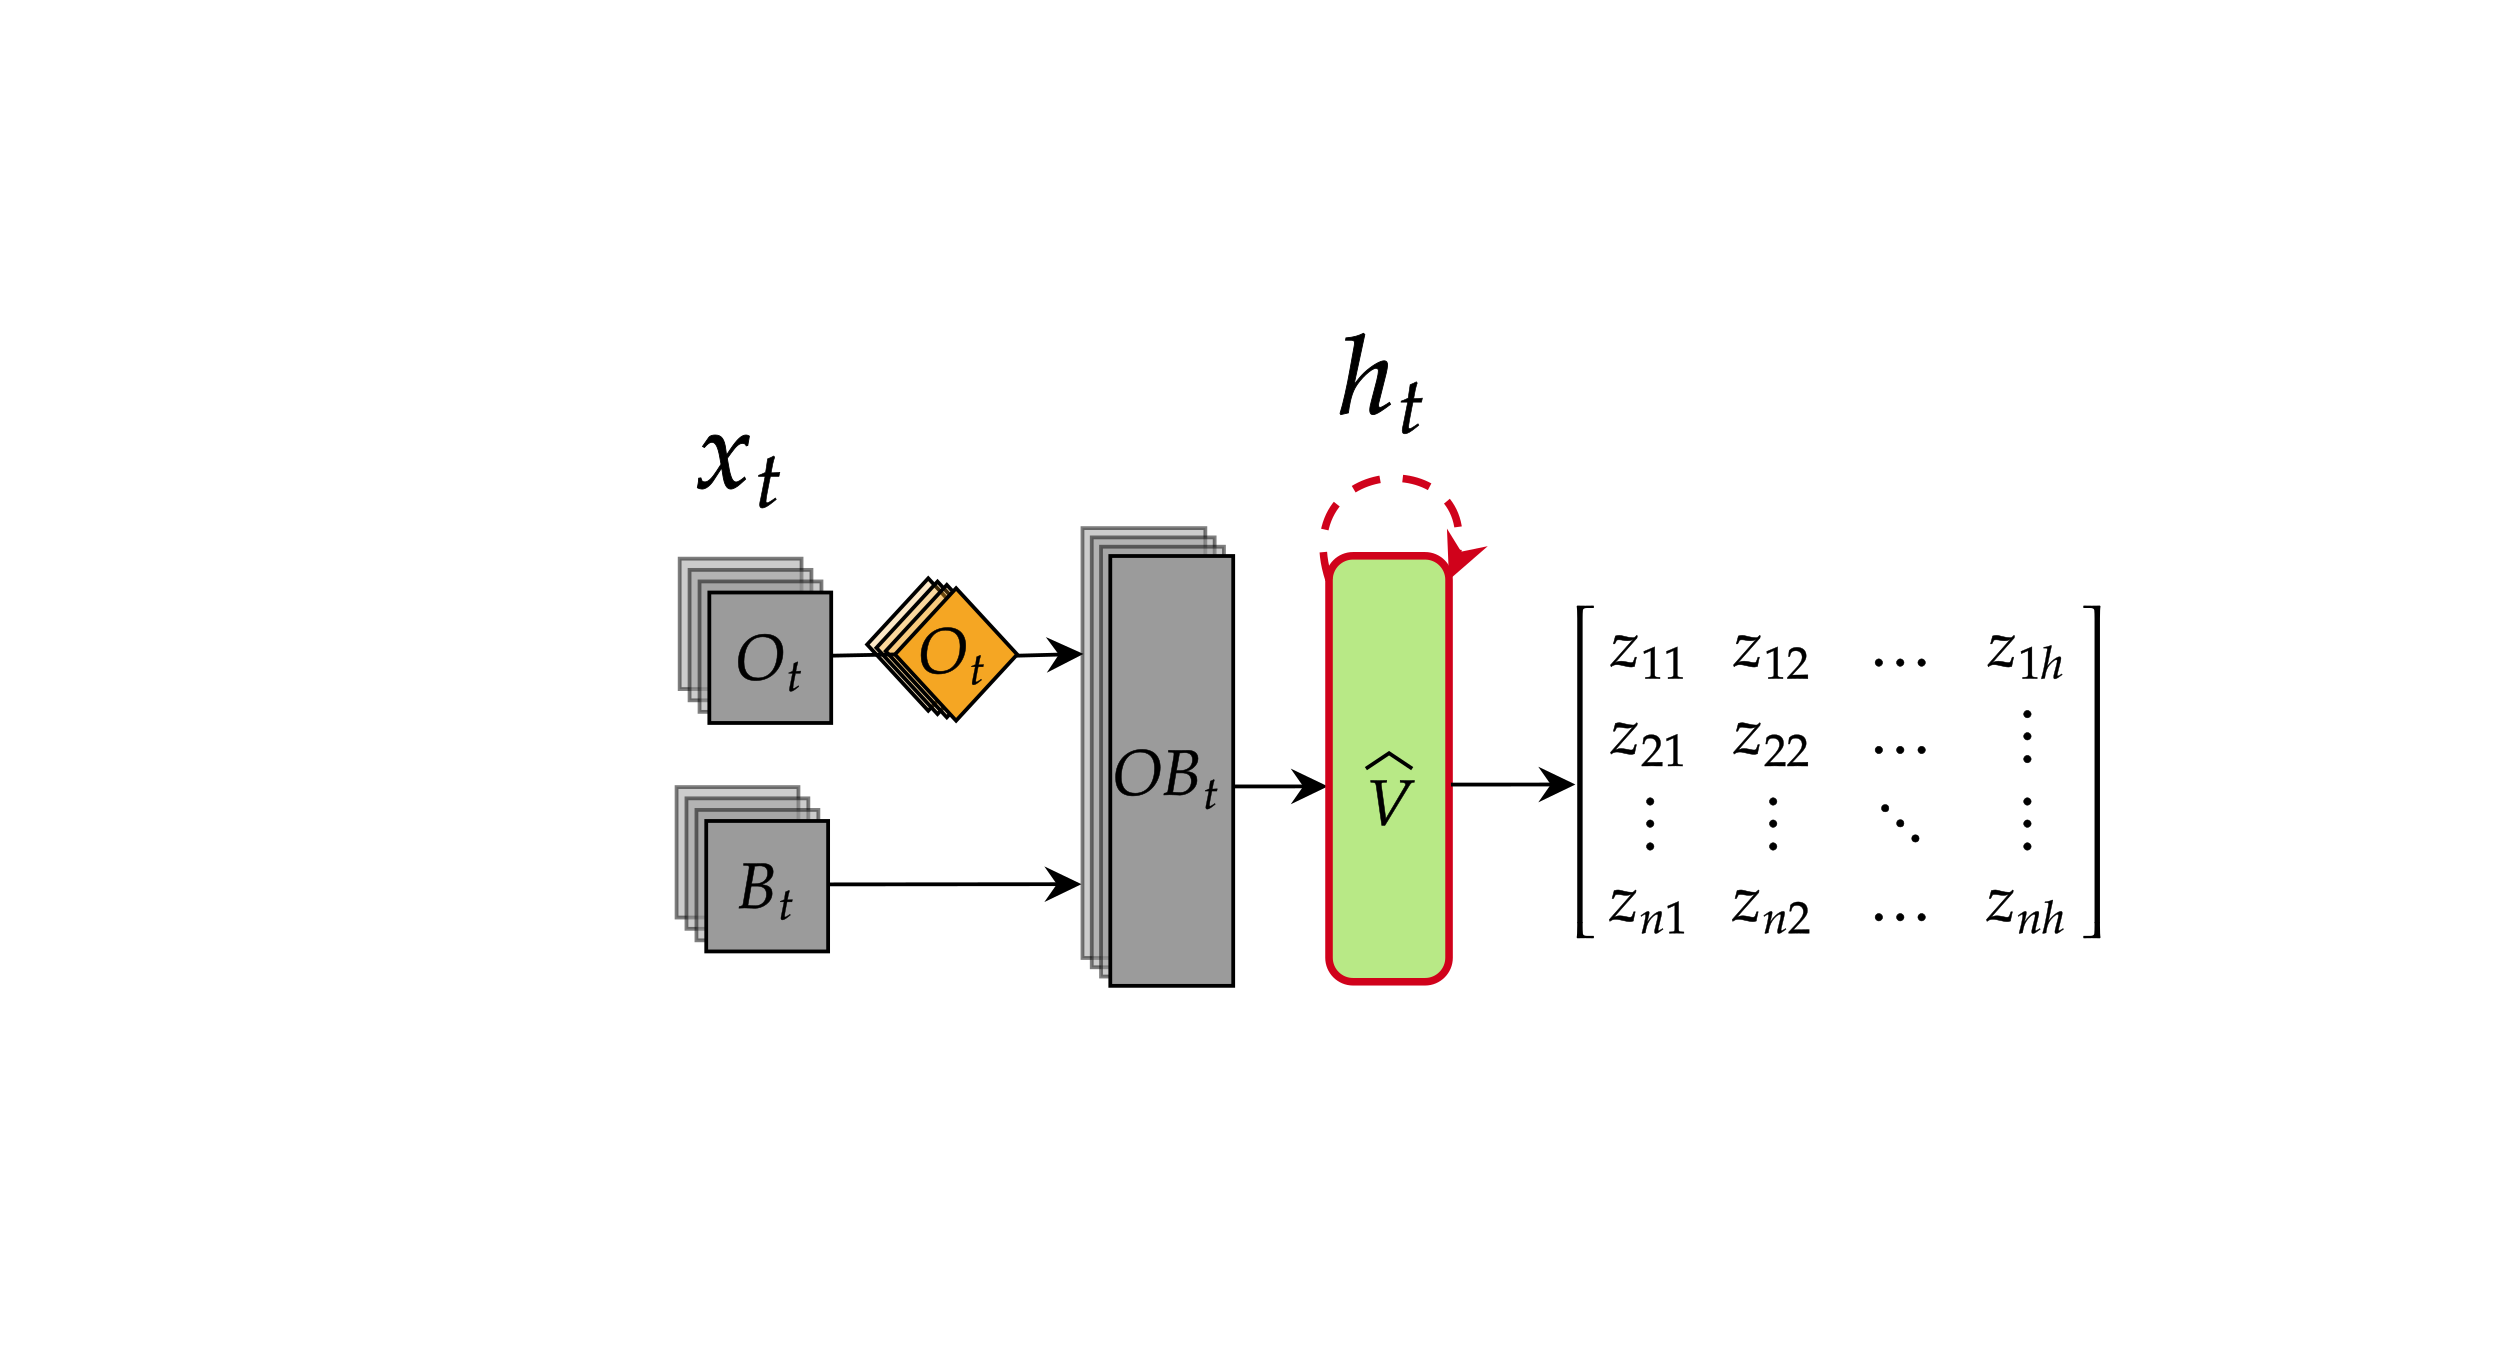 ﻿<svg xmlns="http://www.w3.org/2000/svg" xmlns:xlink="http://www.w3.org/1999/xlink" x="0" y="0" width="661.467" height="360.467" style="
        width:661.467px;
        height:360.467px;
        background: transparent;
        fill: none;
">
        
        
        <svg xmlns="http://www.w3.org/2000/svg" class="role-diagram-draw-area"><g class="shapes-region" style="stroke: black; fill: none;"><g class="composite-shape"><path class="real" d=" M245.6,153.01 L261.77,170.53 L245.6,188.05 L229.43,170.53 Z" style="stroke-width: 1px; stroke: rgb(0, 0, 0); fill: rgb(245, 166, 35); fill-opacity: 0.25;"/></g><g class="composite-shape"><path class="real" d=" M248.05,153.88 L264.22,171.4 L248.05,188.93 L231.89,171.4 Z" style="stroke-width: 1px; stroke: rgb(0, 0, 0); fill: rgb(245, 166, 35); fill-opacity: 0.25;"/></g><g class="composite-shape"><path class="real" d=" M250.51,154.76 L266.68,172.28 L250.51,189.8 L234.34,172.28 Z" style="stroke-width: 1px; stroke: rgb(0, 0, 0); fill: rgb(245, 166, 35); fill-opacity: 0.25;"/></g><g class="composite-shape"><path class="real" d=" M286.41,139.73 L318.92,139.73 L318.92,253.47 L286.41,253.47 Z" style="stroke-width: 1px; stroke: rgb(0, 0, 0); stroke-opacity: 0.5; fill: rgb(155, 155, 155); fill-opacity: 0.5;"/></g><g class="composite-shape"><path class="real" d=" M288.86,142.19 L321.38,142.19 L321.38,255.93 L288.86,255.93 Z" style="stroke-width: 1px; stroke: rgb(0, 0, 0); stroke-opacity: 0.5; fill: rgb(155, 155, 155); fill-opacity: 0.5;"/></g><g class="composite-shape"><path class="real" d=" M291.32,144.65 L323.84,144.65 L323.84,258.38 L291.32,258.38 Z" style="stroke-width: 1px; stroke: rgb(0, 0, 0); stroke-opacity: 0.5; fill: rgb(155, 155, 155); fill-opacity: 0.5;"/></g><g class="composite-shape"><path class="real" d=" M252.97,155.64 L269.13,173.16 L252.97,190.68 L236.8,173.16 Z" style="stroke-width: 1px; stroke: rgb(0, 0, 0); fill: rgb(245, 166, 35); fill-opacity: 1;"/></g><g class="arrow-line"><path class="connection real" stroke-dasharray="" d="  M268.94,173.49 L283.65,173.1" style="stroke: rgb(0, 0, 0); stroke-width: 1px; fill: none; fill-opacity: 1;"/><g stroke="none" fill="#000" transform="matrix(-1,0.026,-0.026,-1,286.653,173.025)" style="stroke: none; fill: rgb(0, 0, 0); stroke-width: 1px;"><path d=" M9.82,-4.72 L0,0 L9.82,4.72 L6.52,0 Z"/></g></g><g class="arrow-line"><path class="connection real" stroke-dasharray="" d="  M197.09,234.02 L283.13,233.94" style="stroke: rgb(0, 0, 0); stroke-width: 1px; fill: rgb(155, 155, 155); fill-opacity: 1;"/><g stroke="none" fill="#000" transform="matrix(-1,0.001,-0.001,-1,286.134,233.941)" style="stroke: none; fill: rgb(0, 0, 0); stroke-width: 1px;"><path d=" M9.82,-4.72 L0,0 L9.82,4.72 L6.52,0 Z"/></g></g><g class="arrow-line"><path class="connection real" stroke-dasharray="" d="  M318.42,208.09 L348.33,208.07" style="stroke: rgb(0, 0, 0); stroke-width: 1px; fill: rgb(155, 155, 155); fill-opacity: 1;"/><g stroke="none" fill="#000" transform="matrix(-1,0.001,-0.001,-1,351.325,208.068)" style="stroke: none; fill: rgb(0, 0, 0); stroke-width: 1px;"><path d=" M9.82,-4.72 L0,0 L9.82,4.72 L6.52,0 Z"/></g></g><g class="composite-shape"><path class="real" d=" M179.01,208.25 L211.26,208.25 L211.26,242.77 L179.01,242.77 Z" style="stroke-width: 1px; stroke: rgb(0, 0, 0); stroke-opacity: 0.5; fill: rgb(155, 155, 155); fill-opacity: 0.5;"/></g><g class="composite-shape"><path class="real" d=" M181.63,211.23 L213.88,211.23 L213.88,245.75 L181.63,245.75 Z" style="stroke-width: 1px; stroke: rgb(0, 0, 0); stroke-opacity: 0.5; fill: rgb(155, 155, 155); fill-opacity: 0.5;"/></g><g class="composite-shape"><path class="real" d=" M184.27,214.29 L216.53,214.29 L216.53,248.8 L184.27,248.8 Z" style="stroke-width: 1px; stroke: rgb(0, 0, 0); stroke-opacity: 0.5; fill: rgb(155, 155, 155); fill-opacity: 0.5;"/></g><g class="composite-shape"><path class="real" d=" M186.86,217.22 L219.11,217.22 L219.11,251.74 L186.86,251.74 Z" style="stroke-width: 1px; stroke: rgb(0, 0, 0); fill: rgb(155, 155, 155); fill-opacity: 1;"/></g><g class="composite-shape"><path class="real" d=" M293.77,147.11 L326.29,147.11 L326.29,260.84 L293.77,260.84 Z" style="stroke-width: 1px; stroke: rgb(0, 0, 0); fill: rgb(155, 155, 155); fill-opacity: 1;"/></g><g class="composite-shape"><path class="real" d=" M179.83,147.81 L212.08,147.81 L212.08,182.32 L179.83,182.32 Z" style="stroke-width: 1px; stroke: rgb(0, 0, 0); stroke-opacity: 0.5; fill: rgb(155, 155, 155); fill-opacity: 0.5;"/></g><g class="composite-shape"><path class="real" d=" M182.45,150.78 L214.7,150.78 L214.7,185.3 L182.45,185.3 Z" style="stroke-width: 1px; stroke: rgb(0, 0, 0); stroke-opacity: 0.5; fill: rgb(155, 155, 155); fill-opacity: 0.5;"/></g><g class="composite-shape"><path class="real" d=" M185.09,153.84 L217.35,153.84 L217.35,188.35 L185.09,188.35 Z" style="stroke-width: 1px; stroke: rgb(0, 0, 0); stroke-opacity: 0.5; fill: rgb(155, 155, 155); fill-opacity: 0.5;"/></g><g class="composite-shape"><path class="real" d=" M187.68,156.77 L219.93,156.77 L219.93,191.29 L187.68,191.29 Z" style="stroke-width: 1px; stroke: rgb(0, 0, 0); fill: rgb(155, 155, 155); fill-opacity: 1;"/></g><g class="arrow-line"><path class="connection real" stroke-dasharray="" d="  M219.82,173.49 L236.8,173.16" style="stroke: rgb(0, 0, 0); stroke-width: 1px; fill: none; fill-opacity: 1;"/></g><g class="composite-shape"><path class="real" d=" M351.64,153.41 C351.64,149.9 354.48,147.06 357.99,147.06 L377.05,147.06 C380.56,147.06 383.4,149.9 383.4,153.41 L383.4,253.4 C383.4,256.91 380.56,259.76 377.05,259.76 L357.99,259.76 C354.48,259.76 351.64,256.91 351.64,253.4 Z" style="stroke-width: 2px; stroke: rgb(208, 2, 27); stroke-opacity: 1; fill: rgb(184, 233, 134); fill-opacity: 1;"/></g><g class="arrow-line"><path class="connection real" stroke-dasharray="7.5 6" d="  M351.64,153.41 C340.28,118.79 394.82,117.58 384.76,149.78" style="stroke: rgb(208, 2, 27); stroke-opacity: 1; stroke-width: 2px; fill: none; fill-opacity: 1;"/><g stroke="none" fill="rgb(208,2,27)" fill-opacity="1" transform="matrix(0.396,-0.918,0.918,0.396,383.399,153.411)" style="stroke: none; fill: rgb(208, 2, 27); stroke-width: 2px;"><path d=" M12.23,-5.88 L0,0 L12.23,5.88 L8.12,0 Z"/></g></g><g class="arrow-line"><path class="connection real" stroke-dasharray="" d="  M383.92,207.59 L413.83,207.57" style="stroke: rgb(0, 0, 0); stroke-width: 1px; fill: rgb(155, 155, 155); fill-opacity: 1;"/><g stroke="none" fill="#000" transform="matrix(-1,0.001,-0.001,-1,416.825,207.568)" style="stroke: none; fill: rgb(0, 0, 0); stroke-width: 1px;"><path d=" M9.82,-4.72 L0,0 L9.82,4.72 L6.52,0 Z"/></g></g><g/></g><g/><g/><g/></svg>
        <svg xmlns="http://www.w3.org/2000/svg" xmlns:xlink="http://www.w3.org/1999/xlink" width="660" height="359" style="width:660px;height:359px;font-family:Asana-Math, Asana;background:transparent;"><g><g><g><g transform="matrix(1,0,0,1,195.067,240.233)"><path transform="matrix(0.017,0,0,-0.017,0,0)" d="M543 227C543 337 459 353 377 365C434 385 459 397 490 425C536 464 559 511 559 562C559 644 501 692 401 692C399 692 389 692 374 691L311 690C299 689 263 689 251 689C232 689 201 690 152 691L100 692L97 664L150 662C174 661 185 653 185 635C185 621 181 589 176 559L89 55C85 37 73 30 31 23L26 -3L63 -2C90 0 105 0 117 0C128 0 154 -1 180 -2L217 -3L237 -4C256 -5 269 -6 277 -6C392 -6 543 87 543 227ZM166 41L217 340L302 340C405 340 455 298 455 211C455 108 382 34 282 34C228 34 207 38 166 41ZM352 655C433 655 473 619 473 544C473 439 399 376 275 376L223 376L272 650C288 650 329 655 352 655Z" stroke="rgb(0,0,0)" stroke-opacity="1" stroke-width="8" fill="rgb(0,0,0)" fill-opacity="1"></path></g></g><g><g><g><g><g transform="matrix(1,0,0,1,205.95,243.3)"><path transform="matrix(0.012,0,0,-0.012,0,0)" d="M125 390L69 107C68 99 56 61 56 31C56 6 67 -9 86 -9C121 -9 156 11 234 74L265 99L255 117L210 86C181 66 161 56 150 56C141 56 136 64 136 76C136 102 150 183 179 328L192 390L299 390L310 440C272 436 238 434 200 434C216 528 227 577 245 631L234 646C214 634 187 622 156 610L131 440C87 419 61 408 43 403L41 390Z" stroke="rgb(0,0,0)" stroke-opacity="1" stroke-width="8" fill="rgb(0,0,0)" fill-opacity="1"></path></g></g></g></g></g></g></g><g><g><g><g><g><g><g transform="matrix(1,0,0,1,361.4,218.25)"><path transform="matrix(0.017,0,0,-0.017,0,0)" d="M310 96L239 624C237 646 241 661 281 662L323 664L323 692L282 691C245 690 217 689 199 689C181 689 153 690 116 691L75 692L75 664L100 662C144 659 152 651 159 614L247 -8L296 -8L674 611C699 651 707 658 736 662L754 664L754 692L724 691C697 690 674 689 658 689C648 689 621 690 580 691L534 692L534 664L560 662C598 659 617 649 617 630C617 619 613 608 601 588Z" stroke="rgb(0,0,0)" stroke-opacity="1" stroke-width="8" fill="rgb(0,0,0)" fill-opacity="1"></path></g></g></g></g><svg x="361.4" overflow="visible" y="195.317" height="9" width="12.25"><polyline points="0.00,8.06 6.13,3.97 12.25,8.06" style="fill:none;fill-opacity:1;stroke-width:1px;stroke:rgb(0,0,0);stroke-opacity:1;"></polyline></svg></g></g></g><g><g><g><g transform="matrix(1,0,0,1,242.8,178.033)"><path transform="matrix(0.017,0,0,-0.017,0,0)" d="M748 425C748 603 644 706 464 706C227 706 53 523 53 272C53 83 147 -18 323 -18C595 -18 748 207 748 425ZM660 409C660 221 571 24 360 24C216 24 141 110 141 277C141 425 199 664 433 664C549 664 660 610 660 409Z" stroke="rgb(0,0,0)" stroke-opacity="1" stroke-width="8" fill="rgb(0,0,0)" fill-opacity="1"></path></g></g><g><g><g><g><g transform="matrix(1,0,0,1,256.533,181.1)"><path transform="matrix(0.012,0,0,-0.012,0,0)" d="M125 390L69 107C68 99 56 61 56 31C56 6 67 -9 86 -9C121 -9 156 11 234 74L265 99L255 117L210 86C181 66 161 56 150 56C141 56 136 64 136 76C136 102 150 183 179 328L192 390L299 390L310 440C272 436 238 434 200 434C216 528 227 577 245 631L234 646C214 634 187 622 156 610L131 440C87 419 61 408 43 403L41 390Z" stroke="rgb(0,0,0)" stroke-opacity="1" stroke-width="8" fill="rgb(0,0,0)" fill-opacity="1"></path></g></g></g></g></g></g></g><g><g><g><g transform="matrix(1,0,0,1,184.25,129.077)"><path transform="matrix(0.029,0,0,-0.029,0,0)" d="M9 1C24 -7 40 -11 52 -11C85 -11 124 18 155 65L231 182L242 113C255 28 278 -11 314 -11C336 -11 368 6 400 35L449 79L440 98C404 68 379 53 363 53C348 53 335 63 325 83C316 102 305 139 300 168L282 269L317 318C364 383 391 406 422 406C438 406 450 398 455 383L469 387L484 472C472 479 463 482 454 482C414 482 374 446 312 354L275 299L269 347C257 446 230 482 171 482C145 482 123 474 114 461L56 378L73 368C103 402 123 416 142 416C175 416 197 375 214 277L225 215L185 153C142 86 108 54 80 54C65 54 54 58 52 63L41 91L21 88C21 53 13 27 9 1Z" stroke="rgb(0,0,0)" stroke-opacity="1" stroke-width="8" fill="rgb(0,0,0)" fill-opacity="1"></path></g></g><g><g><g><g><g transform="matrix(1,0,0,1,199.817,134.22)"><path transform="matrix(0.021,0,0,-0.021,0,0)" d="M125 390L69 107C68 99 56 61 56 31C56 6 67 -9 86 -9C121 -9 156 11 234 74L265 99L255 117L210 86C181 66 161 56 150 56C141 56 136 64 136 76C136 102 150 183 179 328L192 390L299 390L310 440C272 436 238 434 200 434C216 528 227 577 245 631L234 646C214 634 187 622 156 610L131 440C87 419 61 408 43 403L41 390Z" stroke="rgb(0,0,0)" stroke-opacity="1" stroke-width="8" fill="rgb(0,0,0)" fill-opacity="1"></path></g></g></g></g></g></g></g><g><g><g><g transform="matrix(1,0,0,1,294.267,210.283)"><path transform="matrix(0.017,0,0,-0.017,0,0)" d="M748 425C748 603 644 706 464 706C227 706 53 523 53 272C53 83 147 -18 323 -18C595 -18 748 207 748 425ZM660 409C660 221 571 24 360 24C216 24 141 110 141 277C141 425 199 664 433 664C549 664 660 610 660 409ZM1320 227C1320 337 1236 353 1154 365C1211 385 1236 397 1267 425C1313 464 1336 511 1336 562C1336 644 1278 692 1178 692C1176 692 1166 692 1151 691L1088 690C1076 689 1040 689 1028 689C1009 689 978 690 929 691L877 692L874 664L927 662C951 661 962 653 962 635C962 621 958 589 953 559L866 55C862 37 850 30 808 23L803 -3L840 -2C867 0 882 0 894 0C905 0 931 -1 957 -2L994 -3L1014 -4C1033 -5 1046 -6 1054 -6C1169 -6 1320 87 1320 227ZM943 41L994 340L1079 340C1182 340 1232 298 1232 211C1232 108 1159 34 1059 34C1005 34 984 38 943 41ZM1129 655C1210 655 1250 619 1250 544C1250 439 1176 376 1052 376L1000 376L1049 650C1065 650 1106 655 1129 655Z" stroke="rgb(0,0,0)" stroke-opacity="1" stroke-width="8" fill="rgb(0,0,0)" fill-opacity="1"></path></g></g><g><g><g></g></g><g><g><g><g transform="matrix(1,0,0,1,318.367,213.983)"><path transform="matrix(0.012,0,0,-0.012,0,0)" d="M125 390L69 107C68 99 56 61 56 31C56 6 67 -9 86 -9C121 -9 156 11 234 74L265 99L255 117L210 86C181 66 161 56 150 56C141 56 136 64 136 76C136 102 150 183 179 328L192 390L299 390L310 440C272 436 238 434 200 434C216 528 227 577 245 631L234 646C214 634 187 622 156 610L131 440C87 419 61 408 43 403L41 390Z" stroke="rgb(0,0,0)" stroke-opacity="1" stroke-width="8" fill="rgb(0,0,0)" fill-opacity="1"></path></g></g></g></g></g></g></g><g><g><g><g transform="matrix(1,0,0,1,194.45,179.783)"><path transform="matrix(0.017,0,0,-0.017,0,0)" d="M748 425C748 603 644 706 464 706C227 706 53 523 53 272C53 83 147 -18 323 -18C595 -18 748 207 748 425ZM660 409C660 221 571 24 360 24C216 24 141 110 141 277C141 425 199 664 433 664C549 664 660 610 660 409Z" stroke="rgb(0,0,0)" stroke-opacity="1" stroke-width="8" fill="rgb(0,0,0)" fill-opacity="1"></path></g></g><g><g><g><g><g transform="matrix(1,0,0,1,208.183,182.833)"><path transform="matrix(0.012,0,0,-0.012,0,0)" d="M125 390L69 107C68 99 56 61 56 31C56 6 67 -9 86 -9C121 -9 156 11 234 74L265 99L255 117L210 86C181 66 161 56 150 56C141 56 136 64 136 76C136 102 150 183 179 328L192 390L299 390L310 440C272 436 238 434 200 434C216 528 227 577 245 631L234 646C214 634 187 622 156 610L131 440C87 419 61 408 43 403L41 390Z" stroke="rgb(0,0,0)" stroke-opacity="1" stroke-width="8" fill="rgb(0,0,0)" fill-opacity="1"></path></g></g></g></g></g></g></g><g><g><g><g transform="matrix(1,0,0,1,354.267,109.443)"><path transform="matrix(0.029,0,0,-0.029,0,0)" d="M236 722L224 733C179 711 138 697 64 691L60 670L108 670C126 670 142 667 142 647C142 641 142 632 140 622L98 388C78 272 36 80 10 2L17 -9L86 7C94 64 108 164 148 236C193 317 296 414 338 414C349 414 360 407 360 393C360 375 355 342 345 303L294 107C288 85 281 55 281 31C281 6 291 -9 312 -9C344 -9 412 41 471 85L461 103L435 86C412 71 386 56 374 56C367 56 361 65 361 76C361 88 364 101 368 116L432 372C438 398 443 423 443 447C443 464 437 482 411 482C376 482 299 437 231 374C198 343 172 308 144 273L140 275Z" stroke="rgb(0,0,0)" stroke-opacity="1" stroke-width="8" fill="rgb(0,0,0)" fill-opacity="1"></path></g></g><g><g><g><g><g transform="matrix(1,0,0,1,369.833,114.587)"><path transform="matrix(0.021,0,0,-0.021,0,0)" d="M125 390L69 107C68 99 56 61 56 31C56 6 67 -9 86 -9C121 -9 156 11 234 74L265 99L255 117L210 86C181 66 161 56 150 56C141 56 136 64 136 76C136 102 150 183 179 328L192 390L299 390L310 440C272 436 238 434 200 434C216 528 227 577 245 631L234 646C214 634 187 622 156 610L131 440C87 419 61 408 43 403L41 390Z" stroke="rgb(0,0,0)" stroke-opacity="1" stroke-width="8" fill="rgb(0,0,0)" fill-opacity="1"></path></g></g></g></g></g></g></g><g><g><g><g><g><g><g><g><g><g transform="matrix(1,0,0,1,426.15,176.3)"><path transform="matrix(0.017,0,0,-0.017,0,0)" d="M322 -11C334 -11 343 -9 372 -1C383 61 391 95 402 142L380 142L358 82C352 64 340 57 319 57C307 57 291 59 270 64L252 68C219 75 185 80 166 80C134 80 107 74 71 59L410 441L416 473L407 482L384 459C374 449 364 445 350 445C316 445 264 453 216 466L198 471C170 478 150 482 136 482C119 482 99 479 75 472L43 350L64 350L94 408C111 412 120 413 133 413C174 413 206 398 259 398C295 398 319 404 352 421L-1 21L8 -6C37 17 64 26 99 26C162 26 253 -11 322 -11Z" stroke="rgb(0,0,0)" stroke-opacity="1" stroke-width="8" fill="rgb(0,0,0)" fill-opacity="1"></path></g></g><g><g><g><g><g transform="matrix(1,0,0,1,434.2,179.533)"><path transform="matrix(0.012,0,0,-0.012,0,0)" d="M418 -3L418 27L366 30C311 33 301 44 301 96L301 700L60 598L67 548L217 614L217 96C217 44 206 33 152 30L96 27L96 -3C250 0 250 0 261 0C292 0 402 -3 418 -3ZM917 -3L917 27L865 30C810 33 800 44 800 96L800 700L559 598L566 548L716 614L716 96C716 44 705 33 651 30L595 27L595 -3C749 0 749 0 760 0C791 0 901 -3 917 -3Z" stroke="rgb(0,0,0)" stroke-opacity="1" stroke-width="8" fill="rgb(0,0,0)" fill-opacity="1"></path></g></g></g></g></g></g></g><g><g><g><g transform="matrix(1,0,0,1,458.683,176.3)"><path transform="matrix(0.017,0,0,-0.017,0,0)" d="M322 -11C334 -11 343 -9 372 -1C383 61 391 95 402 142L380 142L358 82C352 64 340 57 319 57C307 57 291 59 270 64L252 68C219 75 185 80 166 80C134 80 107 74 71 59L410 441L416 473L407 482L384 459C374 449 364 445 350 445C316 445 264 453 216 466L198 471C170 478 150 482 136 482C119 482 99 479 75 472L43 350L64 350L94 408C111 412 120 413 133 413C174 413 206 398 259 398C295 398 319 404 352 421L-1 21L8 -6C37 17 64 26 99 26C162 26 253 -11 322 -11Z" stroke="rgb(0,0,0)" stroke-opacity="1" stroke-width="8" fill="rgb(0,0,0)" fill-opacity="1"></path></g></g><g><g><g><g><g transform="matrix(1,0,0,1,466.733,179.533)"><path transform="matrix(0.012,0,0,-0.012,0,0)" d="M418 -3L418 27L366 30C311 33 301 44 301 96L301 700L60 598L67 548L217 614L217 96C217 44 206 33 152 30L96 27L96 -3C250 0 250 0 261 0C292 0 402 -3 418 -3ZM515 23L515 -3C702 -3 702 0 738 0C774 0 774 -3 967 -3L967 82C852 77 806 81 621 77L803 270C900 373 930 428 930 503C930 618 852 689 725 689C653 689 604 669 555 619L538 483L567 483L580 529C596 587 632 612 699 612C785 612 840 558 840 473C840 398 798 324 685 204Z" stroke="rgb(0,0,0)" stroke-opacity="1" stroke-width="8" fill="rgb(0,0,0)" fill-opacity="1"></path></g></g></g></g></g></g></g><g><g><g><g transform="matrix(1,0,0,1,494.283,176.3)"><path transform="matrix(0.017,0,0,-0.017,0,0)" d="M499 116C469 116 442 88 442 58C442 28 469 0 498 0C530 0 558 27 558 58C558 88 530 116 499 116ZM166 116C136 116 109 88 109 58C109 28 136 0 165 0C197 0 225 27 225 58C225 88 197 116 166 116ZM832 116C802 116 775 88 775 58C775 28 802 0 831 0C863 0 891 27 891 58C891 88 863 116 832 116Z" stroke="rgb(0,0,0)" stroke-opacity="1" stroke-width="8" fill="rgb(0,0,0)" fill-opacity="1"></path></g></g></g></g><g><g><g><g transform="matrix(1,0,0,1,525.95,176.3)"><path transform="matrix(0.017,0,0,-0.017,0,0)" d="M322 -11C334 -11 343 -9 372 -1C383 61 391 95 402 142L380 142L358 82C352 64 340 57 319 57C307 57 291 59 270 64L252 68C219 75 185 80 166 80C134 80 107 74 71 59L410 441L416 473L407 482L384 459C374 449 364 445 350 445C316 445 264 453 216 466L198 471C170 478 150 482 136 482C119 482 99 479 75 472L43 350L64 350L94 408C111 412 120 413 133 413C174 413 206 398 259 398C295 398 319 404 352 421L-1 21L8 -6C37 17 64 26 99 26C162 26 253 -11 322 -11Z" stroke="rgb(0,0,0)" stroke-opacity="1" stroke-width="8" fill="rgb(0,0,0)" fill-opacity="1"></path></g></g><g><g><g><g><g transform="matrix(1,0,0,1,534,179.533)"><path transform="matrix(0.012,0,0,-0.012,0,0)" d="M418 -3L418 27L366 30C311 33 301 44 301 96L301 700L60 598L67 548L217 614L217 96C217 44 206 33 152 30L96 27L96 -3C250 0 250 0 261 0C292 0 402 -3 418 -3ZM735 722L723 733C678 711 637 697 563 691L559 670L607 670C625 670 641 667 641 647C641 641 641 632 639 622L597 388C577 272 535 80 509 2L516 -9L585 7C593 64 607 164 647 236C692 317 795 414 837 414C848 414 859 407 859 393C859 375 854 342 844 303L793 107C787 85 780 55 780 31C780 6 790 -9 811 -9C843 -9 911 41 970 85L960 103L934 86C911 71 885 56 873 56C866 56 860 65 860 76C860 88 863 101 867 116L931 372C937 398 942 423 942 447C942 464 936 482 910 482C875 482 798 437 730 374C697 343 671 308 643 273L639 275Z" stroke="rgb(0,0,0)" stroke-opacity="1" stroke-width="8" fill="rgb(0,0,0)" fill-opacity="1"></path></g></g></g></g></g></g></g><g><g><g><g transform="matrix(1,0,0,1,426.15,199.417)"><path transform="matrix(0.017,0,0,-0.017,0,0)" d="M322 -11C334 -11 343 -9 372 -1C383 61 391 95 402 142L380 142L358 82C352 64 340 57 319 57C307 57 291 59 270 64L252 68C219 75 185 80 166 80C134 80 107 74 71 59L410 441L416 473L407 482L384 459C374 449 364 445 350 445C316 445 264 453 216 466L198 471C170 478 150 482 136 482C119 482 99 479 75 472L43 350L64 350L94 408C111 412 120 413 133 413C174 413 206 398 259 398C295 398 319 404 352 421L-1 21L8 -6C37 17 64 26 99 26C162 26 253 -11 322 -11Z" stroke="rgb(0,0,0)" stroke-opacity="1" stroke-width="8" fill="rgb(0,0,0)" fill-opacity="1"></path></g></g><g><g><g><g><g transform="matrix(1,0,0,1,434.2,202.65)"><path transform="matrix(0.012,0,0,-0.012,0,0)" d="M16 23L16 -3C203 -3 203 0 239 0C275 0 275 -3 468 -3L468 82C353 77 307 81 122 77L304 270C401 373 431 428 431 503C431 618 353 689 226 689C154 689 105 669 56 619L39 483L68 483L81 529C97 587 133 612 200 612C286 612 341 558 341 473C341 398 299 324 186 204ZM917 -3L917 27L865 30C810 33 800 44 800 96L800 700L559 598L566 548L716 614L716 96C716 44 705 33 651 30L595 27L595 -3C749 0 749 0 760 0C791 0 901 -3 917 -3Z" stroke="rgb(0,0,0)" stroke-opacity="1" stroke-width="8" fill="rgb(0,0,0)" fill-opacity="1"></path></g></g></g></g></g></g></g><g><g><g><g transform="matrix(1,0,0,1,458.683,199.417)"><path transform="matrix(0.017,0,0,-0.017,0,0)" d="M322 -11C334 -11 343 -9 372 -1C383 61 391 95 402 142L380 142L358 82C352 64 340 57 319 57C307 57 291 59 270 64L252 68C219 75 185 80 166 80C134 80 107 74 71 59L410 441L416 473L407 482L384 459C374 449 364 445 350 445C316 445 264 453 216 466L198 471C170 478 150 482 136 482C119 482 99 479 75 472L43 350L64 350L94 408C111 412 120 413 133 413C174 413 206 398 259 398C295 398 319 404 352 421L-1 21L8 -6C37 17 64 26 99 26C162 26 253 -11 322 -11Z" stroke="rgb(0,0,0)" stroke-opacity="1" stroke-width="8" fill="rgb(0,0,0)" fill-opacity="1"></path></g></g><g><g><g><g><g transform="matrix(1,0,0,1,466.733,202.65)"><path transform="matrix(0.012,0,0,-0.012,0,0)" d="M16 23L16 -3C203 -3 203 0 239 0C275 0 275 -3 468 -3L468 82C353 77 307 81 122 77L304 270C401 373 431 428 431 503C431 618 353 689 226 689C154 689 105 669 56 619L39 483L68 483L81 529C97 587 133 612 200 612C286 612 341 558 341 473C341 398 299 324 186 204ZM515 23L515 -3C702 -3 702 0 738 0C774 0 774 -3 967 -3L967 82C852 77 806 81 621 77L803 270C900 373 930 428 930 503C930 618 852 689 725 689C653 689 604 669 555 619L538 483L567 483L580 529C596 587 632 612 699 612C785 612 840 558 840 473C840 398 798 324 685 204Z" stroke="rgb(0,0,0)" stroke-opacity="1" stroke-width="8" fill="rgb(0,0,0)" fill-opacity="1"></path></g></g></g></g></g></g></g><g><g><g><g transform="matrix(1,0,0,1,494.283,199.417)"><path transform="matrix(0.017,0,0,-0.017,0,0)" d="M499 116C469 116 442 88 442 58C442 28 469 0 498 0C530 0 558 27 558 58C558 88 530 116 499 116ZM166 116C136 116 109 88 109 58C109 28 136 0 165 0C197 0 225 27 225 58C225 88 197 116 166 116ZM832 116C802 116 775 88 775 58C775 28 802 0 831 0C863 0 891 27 891 58C891 88 863 116 832 116Z" stroke="rgb(0,0,0)" stroke-opacity="1" stroke-width="8" fill="rgb(0,0,0)" fill-opacity="1"></path></g></g></g></g><g><g><g><g transform="matrix(1,0,0,1,534.3,199.417)"><path transform="matrix(0.017,0,0,-0.017,0,0)" d="M124 674C94 674 67 646 67 616C67 586 94 558 123 558C155 558 183 585 183 616C183 646 155 674 124 674ZM124 329C94 329 67 301 67 271C67 241 94 213 123 213C155 213 183 240 183 271C183 301 155 329 124 329ZM124 -26C94 -26 67 -54 67 -84C67 -114 94 -142 123 -142C155 -142 183 -115 183 -84C183 -54 155 -26 124 -26Z" stroke="rgb(0,0,0)" stroke-opacity="1" stroke-width="8" fill="rgb(0,0,0)" fill-opacity="1"></path></g></g></g></g><g><g><g><g transform="matrix(1,0,0,1,434.5,222.533)"><path transform="matrix(0.017,0,0,-0.017,0,0)" d="M124 674C94 674 67 646 67 616C67 586 94 558 123 558C155 558 183 585 183 616C183 646 155 674 124 674ZM124 329C94 329 67 301 67 271C67 241 94 213 123 213C155 213 183 240 183 271C183 301 155 329 124 329ZM124 -26C94 -26 67 -54 67 -84C67 -114 94 -142 123 -142C155 -142 183 -115 183 -84C183 -54 155 -26 124 -26Z" stroke="rgb(0,0,0)" stroke-opacity="1" stroke-width="8" fill="rgb(0,0,0)" fill-opacity="1"></path></g></g></g></g><g><g><g><g transform="matrix(1,0,0,1,467.033,222.533)"><path transform="matrix(0.017,0,0,-0.017,0,0)" d="M124 674C94 674 67 646 67 616C67 586 94 558 123 558C155 558 183 585 183 616C183 646 155 674 124 674ZM124 329C94 329 67 301 67 271C67 241 94 213 123 213C155 213 183 240 183 271C183 301 155 329 124 329ZM124 -26C94 -26 67 -54 67 -84C67 -114 94 -142 123 -142C155 -142 183 -115 183 -84C183 -54 155 -26 124 -26Z" stroke="rgb(0,0,0)" stroke-opacity="1" stroke-width="8" fill="rgb(0,0,0)" fill-opacity="1"></path></g></g></g></g><g><g><g><g transform="matrix(1,0,0,1,496.2,222.533)"><path transform="matrix(0.017,0,0,-0.017,0,0)" d="M428 318C407 339 368 338 347 317C326 296 325 257 346 236C368 214 407 213 429 235C450 256 450 296 428 318ZM193 553C172 574 133 574 112 552C90 531 90 492 110 472C133 449 172 449 194 470C215 492 215 531 193 553ZM664 82C643 103 604 103 582 82C561 60 561 21 581 1C604 -22 643 -22 664 0C686 21 686 60 664 82Z" stroke="rgb(0,0,0)" stroke-opacity="1" stroke-width="8" fill="rgb(0,0,0)" fill-opacity="1"></path></g></g></g></g><g><g><g><g transform="matrix(1,0,0,1,534.3,222.533)"><path transform="matrix(0.017,0,0,-0.017,0,0)" d="M124 674C94 674 67 646 67 616C67 586 94 558 123 558C155 558 183 585 183 616C183 646 155 674 124 674ZM124 329C94 329 67 301 67 271C67 241 94 213 123 213C155 213 183 240 183 271C183 301 155 329 124 329ZM124 -26C94 -26 67 -54 67 -84C67 -114 94 -142 123 -142C155 -142 183 -115 183 -84C183 -54 155 -26 124 -26Z" stroke="rgb(0,0,0)" stroke-opacity="1" stroke-width="8" fill="rgb(0,0,0)" fill-opacity="1"></path></g></g></g></g><g><g><g><g transform="matrix(1,0,0,1,425.817,243.667)"><path transform="matrix(0.017,0,0,-0.017,0,0)" d="M322 -11C334 -11 343 -9 372 -1C383 61 391 95 402 142L380 142L358 82C352 64 340 57 319 57C307 57 291 59 270 64L252 68C219 75 185 80 166 80C134 80 107 74 71 59L410 441L416 473L407 482L384 459C374 449 364 445 350 445C316 445 264 453 216 466L198 471C170 478 150 482 136 482C119 482 99 479 75 472L43 350L64 350L94 408C111 412 120 413 133 413C174 413 206 398 259 398C295 398 319 404 352 421L-1 21L8 -6C37 17 64 26 99 26C162 26 253 -11 322 -11Z" stroke="rgb(0,0,0)" stroke-opacity="1" stroke-width="8" fill="rgb(0,0,0)" fill-opacity="1"></path></g></g><g><g><g><g><g transform="matrix(1,0,0,1,433.867,246.9)"><path transform="matrix(0.012,0,0,-0.012,0,0)" d="M24 388L31 368L63 389C100 412 103 414 110 414C121 414 128 404 128 389C128 338 87 145 46 2L53 -9C78 -2 101 4 123 8C142 134 163 199 209 268C263 352 338 414 383 414C394 414 400 405 400 390C400 372 397 351 389 319L337 107C328 70 324 47 324 31C324 6 335 -9 354 -9C380 -9 416 12 514 85L504 103L478 86C449 67 427 56 417 56C410 56 404 65 404 76C404 81 405 92 406 96L472 372C479 401 483 429 483 446C483 469 472 482 452 482C410 482 341 444 282 389C244 354 216 320 164 247L202 408C206 426 208 438 208 449C208 470 200 482 185 482C164 482 125 460 52 408ZM973 -3L973 27L921 30C866 33 856 44 856 96L856 700L615 598L622 548L772 614L772 96C772 44 761 33 707 30L651 27L651 -3C805 0 805 0 816 0C847 0 957 -3 973 -3Z" stroke="rgb(0,0,0)" stroke-opacity="1" stroke-width="8" fill="rgb(0,0,0)" fill-opacity="1"></path></g></g></g></g></g></g></g><g><g><g><g transform="matrix(1,0,0,1,458.35,243.667)"><path transform="matrix(0.017,0,0,-0.017,0,0)" d="M322 -11C334 -11 343 -9 372 -1C383 61 391 95 402 142L380 142L358 82C352 64 340 57 319 57C307 57 291 59 270 64L252 68C219 75 185 80 166 80C134 80 107 74 71 59L410 441L416 473L407 482L384 459C374 449 364 445 350 445C316 445 264 453 216 466L198 471C170 478 150 482 136 482C119 482 99 479 75 472L43 350L64 350L94 408C111 412 120 413 133 413C174 413 206 398 259 398C295 398 319 404 352 421L-1 21L8 -6C37 17 64 26 99 26C162 26 253 -11 322 -11Z" stroke="rgb(0,0,0)" stroke-opacity="1" stroke-width="8" fill="rgb(0,0,0)" fill-opacity="1"></path></g></g><g><g><g><g><g transform="matrix(1,0,0,1,466.4,246.9)"><path transform="matrix(0.012,0,0,-0.012,0,0)" d="M24 388L31 368L63 389C100 412 103 414 110 414C121 414 128 404 128 389C128 338 87 145 46 2L53 -9C78 -2 101 4 123 8C142 134 163 199 209 268C263 352 338 414 383 414C394 414 400 405 400 390C400 372 397 351 389 319L337 107C328 70 324 47 324 31C324 6 335 -9 354 -9C380 -9 416 12 514 85L504 103L478 86C449 67 427 56 417 56C410 56 404 65 404 76C404 81 405 92 406 96L472 372C479 401 483 429 483 446C483 469 472 482 452 482C410 482 341 444 282 389C244 354 216 320 164 247L202 408C206 426 208 438 208 449C208 470 200 482 185 482C164 482 125 460 52 408ZM571 23L571 -3C758 -3 758 0 794 0C830 0 830 -3 1023 -3L1023 82C908 77 862 81 677 77L859 270C956 373 986 428 986 503C986 618 908 689 781 689C709 689 660 669 611 619L594 483L623 483L636 529C652 587 688 612 755 612C841 612 896 558 896 473C896 398 854 324 741 204Z" stroke="rgb(0,0,0)" stroke-opacity="1" stroke-width="8" fill="rgb(0,0,0)" fill-opacity="1"></path></g></g></g></g></g></g></g><g><g><g><g transform="matrix(1,0,0,1,494.283,243.667)"><path transform="matrix(0.017,0,0,-0.017,0,0)" d="M499 116C469 116 442 88 442 58C442 28 469 0 498 0C530 0 558 27 558 58C558 88 530 116 499 116ZM166 116C136 116 109 88 109 58C109 28 136 0 165 0C197 0 225 27 225 58C225 88 197 116 166 116ZM832 116C802 116 775 88 775 58C775 28 802 0 831 0C863 0 891 27 891 58C891 88 863 116 832 116Z" stroke="rgb(0,0,0)" stroke-opacity="1" stroke-width="8" fill="rgb(0,0,0)" fill-opacity="1"></path></g></g></g></g><g><g><g><g transform="matrix(1,0,0,1,525.617,243.667)"><path transform="matrix(0.017,0,0,-0.017,0,0)" d="M322 -11C334 -11 343 -9 372 -1C383 61 391 95 402 142L380 142L358 82C352 64 340 57 319 57C307 57 291 59 270 64L252 68C219 75 185 80 166 80C134 80 107 74 71 59L410 441L416 473L407 482L384 459C374 449 364 445 350 445C316 445 264 453 216 466L198 471C170 478 150 482 136 482C119 482 99 479 75 472L43 350L64 350L94 408C111 412 120 413 133 413C174 413 206 398 259 398C295 398 319 404 352 421L-1 21L8 -6C37 17 64 26 99 26C162 26 253 -11 322 -11Z" stroke="rgb(0,0,0)" stroke-opacity="1" stroke-width="8" fill="rgb(0,0,0)" fill-opacity="1"></path></g></g><g><g><g><g><g transform="matrix(1,0,0,1,533.667,246.9)"><path transform="matrix(0.012,0,0,-0.012,0,0)" d="M24 388L31 368L63 389C100 412 103 414 110 414C121 414 128 404 128 389C128 338 87 145 46 2L53 -9C78 -2 101 4 123 8C142 134 163 199 209 268C263 352 338 414 383 414C394 414 400 405 400 390C400 372 397 351 389 319L337 107C328 70 324 47 324 31C324 6 335 -9 354 -9C380 -9 416 12 514 85L504 103L478 86C449 67 427 56 417 56C410 56 404 65 404 76C404 81 405 92 406 96L472 372C479 401 483 429 483 446C483 469 472 482 452 482C410 482 341 444 282 389C244 354 216 320 164 247L202 408C206 426 208 438 208 449C208 470 200 482 185 482C164 482 125 460 52 408ZM791 722L779 733C734 711 693 697 619 691L615 670L663 670C681 670 697 667 697 647C697 641 697 632 695 622L653 388C633 272 591 80 565 2L572 -9L641 7C649 64 663 164 703 236C748 317 851 414 893 414C904 414 915 407 915 393C915 375 910 342 900 303L849 107C843 85 836 55 836 31C836 6 846 -9 867 -9C899 -9 967 41 1026 85L1016 103L990 86C967 71 941 56 929 56C922 56 916 65 916 76C916 88 919 101 923 116L987 372C993 398 998 423 998 447C998 464 992 482 966 482C931 482 854 437 786 374C753 343 727 308 699 273L695 275Z" stroke="rgb(0,0,0)" stroke-opacity="1" stroke-width="8" fill="rgb(0,0,0)" fill-opacity="1"></path></g></g></g></g></g></g></g><svg x="415.733" overflow="visible" y="158.633" height="91.217" width="7.65"><path d=" M 5.98 1.70 l -0.10 -0.10 q -1.09 0.03 -2.16 0.03 q -1.02 0.00 -2.14 -0.03 l -0.15 0.22 q 0.15 0.58 0.15 3.15 v 0.85 h 1.43 v -0.85 q 0.00 -1.31 0.07 -2.14 q 0.05 -0.60 1.19 -0.60 h 1.65 l 0.07 -0.09 v -0.44 z  M 1.58 5.63 v 79.96 h 1.43 v -79.96 z " style="fill:rgb(0,0,0);fill-opacity:1;stroke-width:1px;stroke:none;stroke-opacity:1;"></path><path d=" M 5.98 89.52 l -0.10 0.10 q -1.09 -0.03 -2.16 -0.03 q -1.02 0.00 -2.14 0.03 l -0.15 -0.22 q 0.15 -0.58 0.15 -3.15 v -0.85 h 1.43 v 0.85 q 0.00 1.31 0.07 2.14 q 0.05 0.60 1.19 0.60 h 1.65 l 0.07 0.09 v 0.44 z" style="fill:rgb(0,0,0);fill-opacity:1;stroke-width:1px;stroke:none;stroke-opacity:1;"></path></svg><svg x="549.65" overflow="visible" y="158.633" height="91.217" width="7.65"><path d=" M 1.57 1.70 l 0.10 -0.10 q 1.09 0.03 2.16 0.03 q 1.02 0.00 2.14 -0.03 l 0.15 0.22 q -0.15 0.58 -0.15 3.15 v 0.85 h -1.43 v -0.85 q 0.00 -1.31 -0.07 -2.14 q -0.05 -0.60 -1.19 -0.60 h -1.65 l -0.07 -0.09 v -0.44 z  M 5.97 5.63 v 79.96 h -1.43 v -79.96 z" style="fill:rgb(0,0,0);fill-opacity:1;stroke-width:1px;stroke:none;stroke-opacity:1;"></path><path d=" M 1.57 89.52 l 0.10 0.10 q 1.09 -0.03 2.16 -0.03 q 1.02 0.00 2.14 0.03 l 0.15 -0.22 q -0.15 -0.58 -0.15 -3.15 v -0.85 h -1.43 v 0.85 q 0.00 1.31 -0.07 2.14 q -0.05 0.60 -1.19 0.60 h -1.65 l -0.07 0.09 v 0.44 z" style="fill:rgb(0,0,0);fill-opacity:1;stroke-width:1px;stroke:none;stroke-opacity:1;"></path></svg><line stroke-dasharray="1" style="fill:none;stroke-width:[object Object];stroke:rgba(0, 0, 0, 0);" x1="420.717" y1="159.367" x2="453.25" y2="159.367"></line><line stroke-dasharray="1" style="fill:none;stroke-width:[object Object];stroke:rgba(0, 0, 0, 0);" x1="420.717" y1="159.367" x2="420.717" y2="182.483"></line><line stroke-dasharray="1" style="fill:none;stroke-width:[object Object];stroke:rgba(0, 0, 0, 0);" x1="453.25" y1="159.367" x2="453.25" y2="182.483"></line><line stroke-dasharray="1" style="fill:none;stroke-width:[object Object];stroke:rgba(0, 0, 0, 0);" x1="420.717" y1="182.483" x2="453.25" y2="182.483"></line><line stroke-dasharray="1" style="fill:none;stroke-width:[object Object];stroke:rgba(0, 0, 0, 0);" x1="453.25" y1="159.367" x2="485.783" y2="159.367"></line><line stroke-dasharray="1" style="fill:none;stroke-width:[object Object];stroke:rgba(0, 0, 0, 0);" x1="453.25" y1="159.367" x2="453.25" y2="182.483"></line><line stroke-dasharray="1" style="fill:none;stroke-width:[object Object];stroke:rgba(0, 0, 0, 0);" x1="485.783" y1="159.367" x2="485.783" y2="182.483"></line><line stroke-dasharray="1" style="fill:none;stroke-width:[object Object];stroke:rgba(0, 0, 0, 0);" x1="453.25" y1="182.483" x2="485.783" y2="182.483"></line><line stroke-dasharray="1" style="fill:none;stroke-width:[object Object];stroke:rgba(0, 0, 0, 0);" x1="485.783" y1="159.367" x2="520.517" y2="159.367"></line><line stroke-dasharray="1" style="fill:none;stroke-width:[object Object];stroke:rgba(0, 0, 0, 0);" x1="485.783" y1="159.367" x2="485.783" y2="182.483"></line><line stroke-dasharray="1" style="fill:none;stroke-width:[object Object];stroke:rgba(0, 0, 0, 0);" x1="520.517" y1="159.367" x2="520.517" y2="182.483"></line><line stroke-dasharray="1" style="fill:none;stroke-width:[object Object];stroke:rgba(0, 0, 0, 0);" x1="485.783" y1="182.483" x2="520.517" y2="182.483"></line><line stroke-dasharray="1" style="fill:none;stroke-width:[object Object];stroke:rgba(0, 0, 0, 0);" x1="520.517" y1="159.367" x2="553.05" y2="159.367"></line><line stroke-dasharray="1" style="fill:none;stroke-width:[object Object];stroke:rgba(0, 0, 0, 0);" x1="520.517" y1="159.367" x2="520.517" y2="182.483"></line><line stroke-dasharray="1" style="fill:none;stroke-width:[object Object];stroke:rgba(0, 0, 0, 0);" x1="553.05" y1="159.367" x2="553.05" y2="182.483"></line><line stroke-dasharray="1" style="fill:none;stroke-width:[object Object];stroke:rgba(0, 0, 0, 0);" x1="520.517" y1="182.483" x2="553.05" y2="182.483"></line><line stroke-dasharray="1" style="fill:none;stroke-width:[object Object];stroke:rgba(0, 0, 0, 0);" x1="420.717" y1="182.483" x2="453.25" y2="182.483"></line><line stroke-dasharray="1" style="fill:none;stroke-width:[object Object];stroke:rgba(0, 0, 0, 0);" x1="420.717" y1="182.483" x2="420.717" y2="205.6"></line><line stroke-dasharray="1" style="fill:none;stroke-width:[object Object];stroke:rgba(0, 0, 0, 0);" x1="453.25" y1="182.483" x2="453.25" y2="205.6"></line><line stroke-dasharray="1" style="fill:none;stroke-width:[object Object];stroke:rgba(0, 0, 0, 0);" x1="420.717" y1="205.6" x2="453.25" y2="205.6"></line><line stroke-dasharray="1" style="fill:none;stroke-width:[object Object];stroke:rgba(0, 0, 0, 0);" x1="453.25" y1="182.483" x2="485.783" y2="182.483"></line><line stroke-dasharray="1" style="fill:none;stroke-width:[object Object];stroke:rgba(0, 0, 0, 0);" x1="453.25" y1="182.483" x2="453.25" y2="205.6"></line><line stroke-dasharray="1" style="fill:none;stroke-width:[object Object];stroke:rgba(0, 0, 0, 0);" x1="485.783" y1="182.483" x2="485.783" y2="205.6"></line><line stroke-dasharray="1" style="fill:none;stroke-width:[object Object];stroke:rgba(0, 0, 0, 0);" x1="453.25" y1="205.6" x2="485.783" y2="205.6"></line><line stroke-dasharray="1" style="fill:none;stroke-width:[object Object];stroke:rgba(0, 0, 0, 0);" x1="485.783" y1="182.483" x2="520.517" y2="182.483"></line><line stroke-dasharray="1" style="fill:none;stroke-width:[object Object];stroke:rgba(0, 0, 0, 0);" x1="485.783" y1="182.483" x2="485.783" y2="205.6"></line><line stroke-dasharray="1" style="fill:none;stroke-width:[object Object];stroke:rgba(0, 0, 0, 0);" x1="520.517" y1="182.483" x2="520.517" y2="205.6"></line><line stroke-dasharray="1" style="fill:none;stroke-width:[object Object];stroke:rgba(0, 0, 0, 0);" x1="485.783" y1="205.6" x2="520.517" y2="205.6"></line><line stroke-dasharray="1" style="fill:none;stroke-width:[object Object];stroke:rgba(0, 0, 0, 0);" x1="520.517" y1="182.483" x2="553.05" y2="182.483"></line><line stroke-dasharray="1" style="fill:none;stroke-width:[object Object];stroke:rgba(0, 0, 0, 0);" x1="520.517" y1="182.483" x2="520.517" y2="205.6"></line><line stroke-dasharray="1" style="fill:none;stroke-width:[object Object];stroke:rgba(0, 0, 0, 0);" x1="553.05" y1="182.483" x2="553.05" y2="205.6"></line><line stroke-dasharray="1" style="fill:none;stroke-width:[object Object];stroke:rgba(0, 0, 0, 0);" x1="520.517" y1="205.6" x2="553.05" y2="205.6"></line><line stroke-dasharray="1" style="fill:none;stroke-width:[object Object];stroke:rgba(0, 0, 0, 0);" x1="420.717" y1="205.6" x2="453.25" y2="205.6"></line><line stroke-dasharray="1" style="fill:none;stroke-width:[object Object];stroke:rgba(0, 0, 0, 0);" x1="420.717" y1="205.6" x2="420.717" y2="226.733"></line><line stroke-dasharray="1" style="fill:none;stroke-width:[object Object];stroke:rgba(0, 0, 0, 0);" x1="453.25" y1="205.6" x2="453.25" y2="226.733"></line><line stroke-dasharray="1" style="fill:none;stroke-width:[object Object];stroke:rgba(0, 0, 0, 0);" x1="420.717" y1="226.733" x2="453.25" y2="226.733"></line><line stroke-dasharray="1" style="fill:none;stroke-width:[object Object];stroke:rgba(0, 0, 0, 0);" x1="453.25" y1="205.6" x2="485.783" y2="205.6"></line><line stroke-dasharray="1" style="fill:none;stroke-width:[object Object];stroke:rgba(0, 0, 0, 0);" x1="453.25" y1="205.6" x2="453.25" y2="226.733"></line><line stroke-dasharray="1" style="fill:none;stroke-width:[object Object];stroke:rgba(0, 0, 0, 0);" x1="485.783" y1="205.6" x2="485.783" y2="226.733"></line><line stroke-dasharray="1" style="fill:none;stroke-width:[object Object];stroke:rgba(0, 0, 0, 0);" x1="453.25" y1="226.733" x2="485.783" y2="226.733"></line><line stroke-dasharray="1" style="fill:none;stroke-width:[object Object];stroke:rgba(0, 0, 0, 0);" x1="485.783" y1="205.6" x2="520.517" y2="205.6"></line><line stroke-dasharray="1" style="fill:none;stroke-width:[object Object];stroke:rgba(0, 0, 0, 0);" x1="485.783" y1="205.6" x2="485.783" y2="226.733"></line><line stroke-dasharray="1" style="fill:none;stroke-width:[object Object];stroke:rgba(0, 0, 0, 0);" x1="520.517" y1="205.6" x2="520.517" y2="226.733"></line><line stroke-dasharray="1" style="fill:none;stroke-width:[object Object];stroke:rgba(0, 0, 0, 0);" x1="485.783" y1="226.733" x2="520.517" y2="226.733"></line><line stroke-dasharray="1" style="fill:none;stroke-width:[object Object];stroke:rgba(0, 0, 0, 0);" x1="520.517" y1="205.6" x2="553.05" y2="205.6"></line><line stroke-dasharray="1" style="fill:none;stroke-width:[object Object];stroke:rgba(0, 0, 0, 0);" x1="520.517" y1="205.6" x2="520.517" y2="226.733"></line><line stroke-dasharray="1" style="fill:none;stroke-width:[object Object];stroke:rgba(0, 0, 0, 0);" x1="553.05" y1="205.6" x2="553.05" y2="226.733"></line><line stroke-dasharray="1" style="fill:none;stroke-width:[object Object];stroke:rgba(0, 0, 0, 0);" x1="520.517" y1="226.733" x2="553.05" y2="226.733"></line><line stroke-dasharray="1" style="fill:none;stroke-width:[object Object];stroke:rgba(0, 0, 0, 0);" x1="420.717" y1="226.733" x2="453.25" y2="226.733"></line><line stroke-dasharray="1" style="fill:none;stroke-width:[object Object];stroke:rgba(0, 0, 0, 0);" x1="420.717" y1="226.733" x2="420.717" y2="249.85"></line><line stroke-dasharray="1" style="fill:none;stroke-width:[object Object];stroke:rgba(0, 0, 0, 0);" x1="453.25" y1="226.733" x2="453.25" y2="249.85"></line><line stroke-dasharray="1" style="fill:none;stroke-width:[object Object];stroke:rgba(0, 0, 0, 0);" x1="420.717" y1="249.85" x2="453.25" y2="249.85"></line><line stroke-dasharray="1" style="fill:none;stroke-width:[object Object];stroke:rgba(0, 0, 0, 0);" x1="453.25" y1="226.733" x2="485.783" y2="226.733"></line><line stroke-dasharray="1" style="fill:none;stroke-width:[object Object];stroke:rgba(0, 0, 0, 0);" x1="453.25" y1="226.733" x2="453.25" y2="249.85"></line><line stroke-dasharray="1" style="fill:none;stroke-width:[object Object];stroke:rgba(0, 0, 0, 0);" x1="485.783" y1="226.733" x2="485.783" y2="249.85"></line><line stroke-dasharray="1" style="fill:none;stroke-width:[object Object];stroke:rgba(0, 0, 0, 0);" x1="453.25" y1="249.85" x2="485.783" y2="249.85"></line><line stroke-dasharray="1" style="fill:none;stroke-width:[object Object];stroke:rgba(0, 0, 0, 0);" x1="485.783" y1="226.733" x2="520.517" y2="226.733"></line><line stroke-dasharray="1" style="fill:none;stroke-width:[object Object];stroke:rgba(0, 0, 0, 0);" x1="485.783" y1="226.733" x2="485.783" y2="249.85"></line><line stroke-dasharray="1" style="fill:none;stroke-width:[object Object];stroke:rgba(0, 0, 0, 0);" x1="520.517" y1="226.733" x2="520.517" y2="249.85"></line><line stroke-dasharray="1" style="fill:none;stroke-width:[object Object];stroke:rgba(0, 0, 0, 0);" x1="485.783" y1="249.85" x2="520.517" y2="249.85"></line><line stroke-dasharray="1" style="fill:none;stroke-width:[object Object];stroke:rgba(0, 0, 0, 0);" x1="520.517" y1="226.733" x2="553.05" y2="226.733"></line><line stroke-dasharray="1" style="fill:none;stroke-width:[object Object];stroke:rgba(0, 0, 0, 0);" x1="520.517" y1="226.733" x2="520.517" y2="249.85"></line><line stroke-dasharray="1" style="fill:none;stroke-width:[object Object];stroke:rgba(0, 0, 0, 0);" x1="553.05" y1="226.733" x2="553.05" y2="249.85"></line><line stroke-dasharray="1" style="fill:none;stroke-width:[object Object];stroke:rgba(0, 0, 0, 0);" x1="520.517" y1="249.85" x2="553.05" y2="249.85"></line></g></g></g></g></g></g></svg>
</svg>
